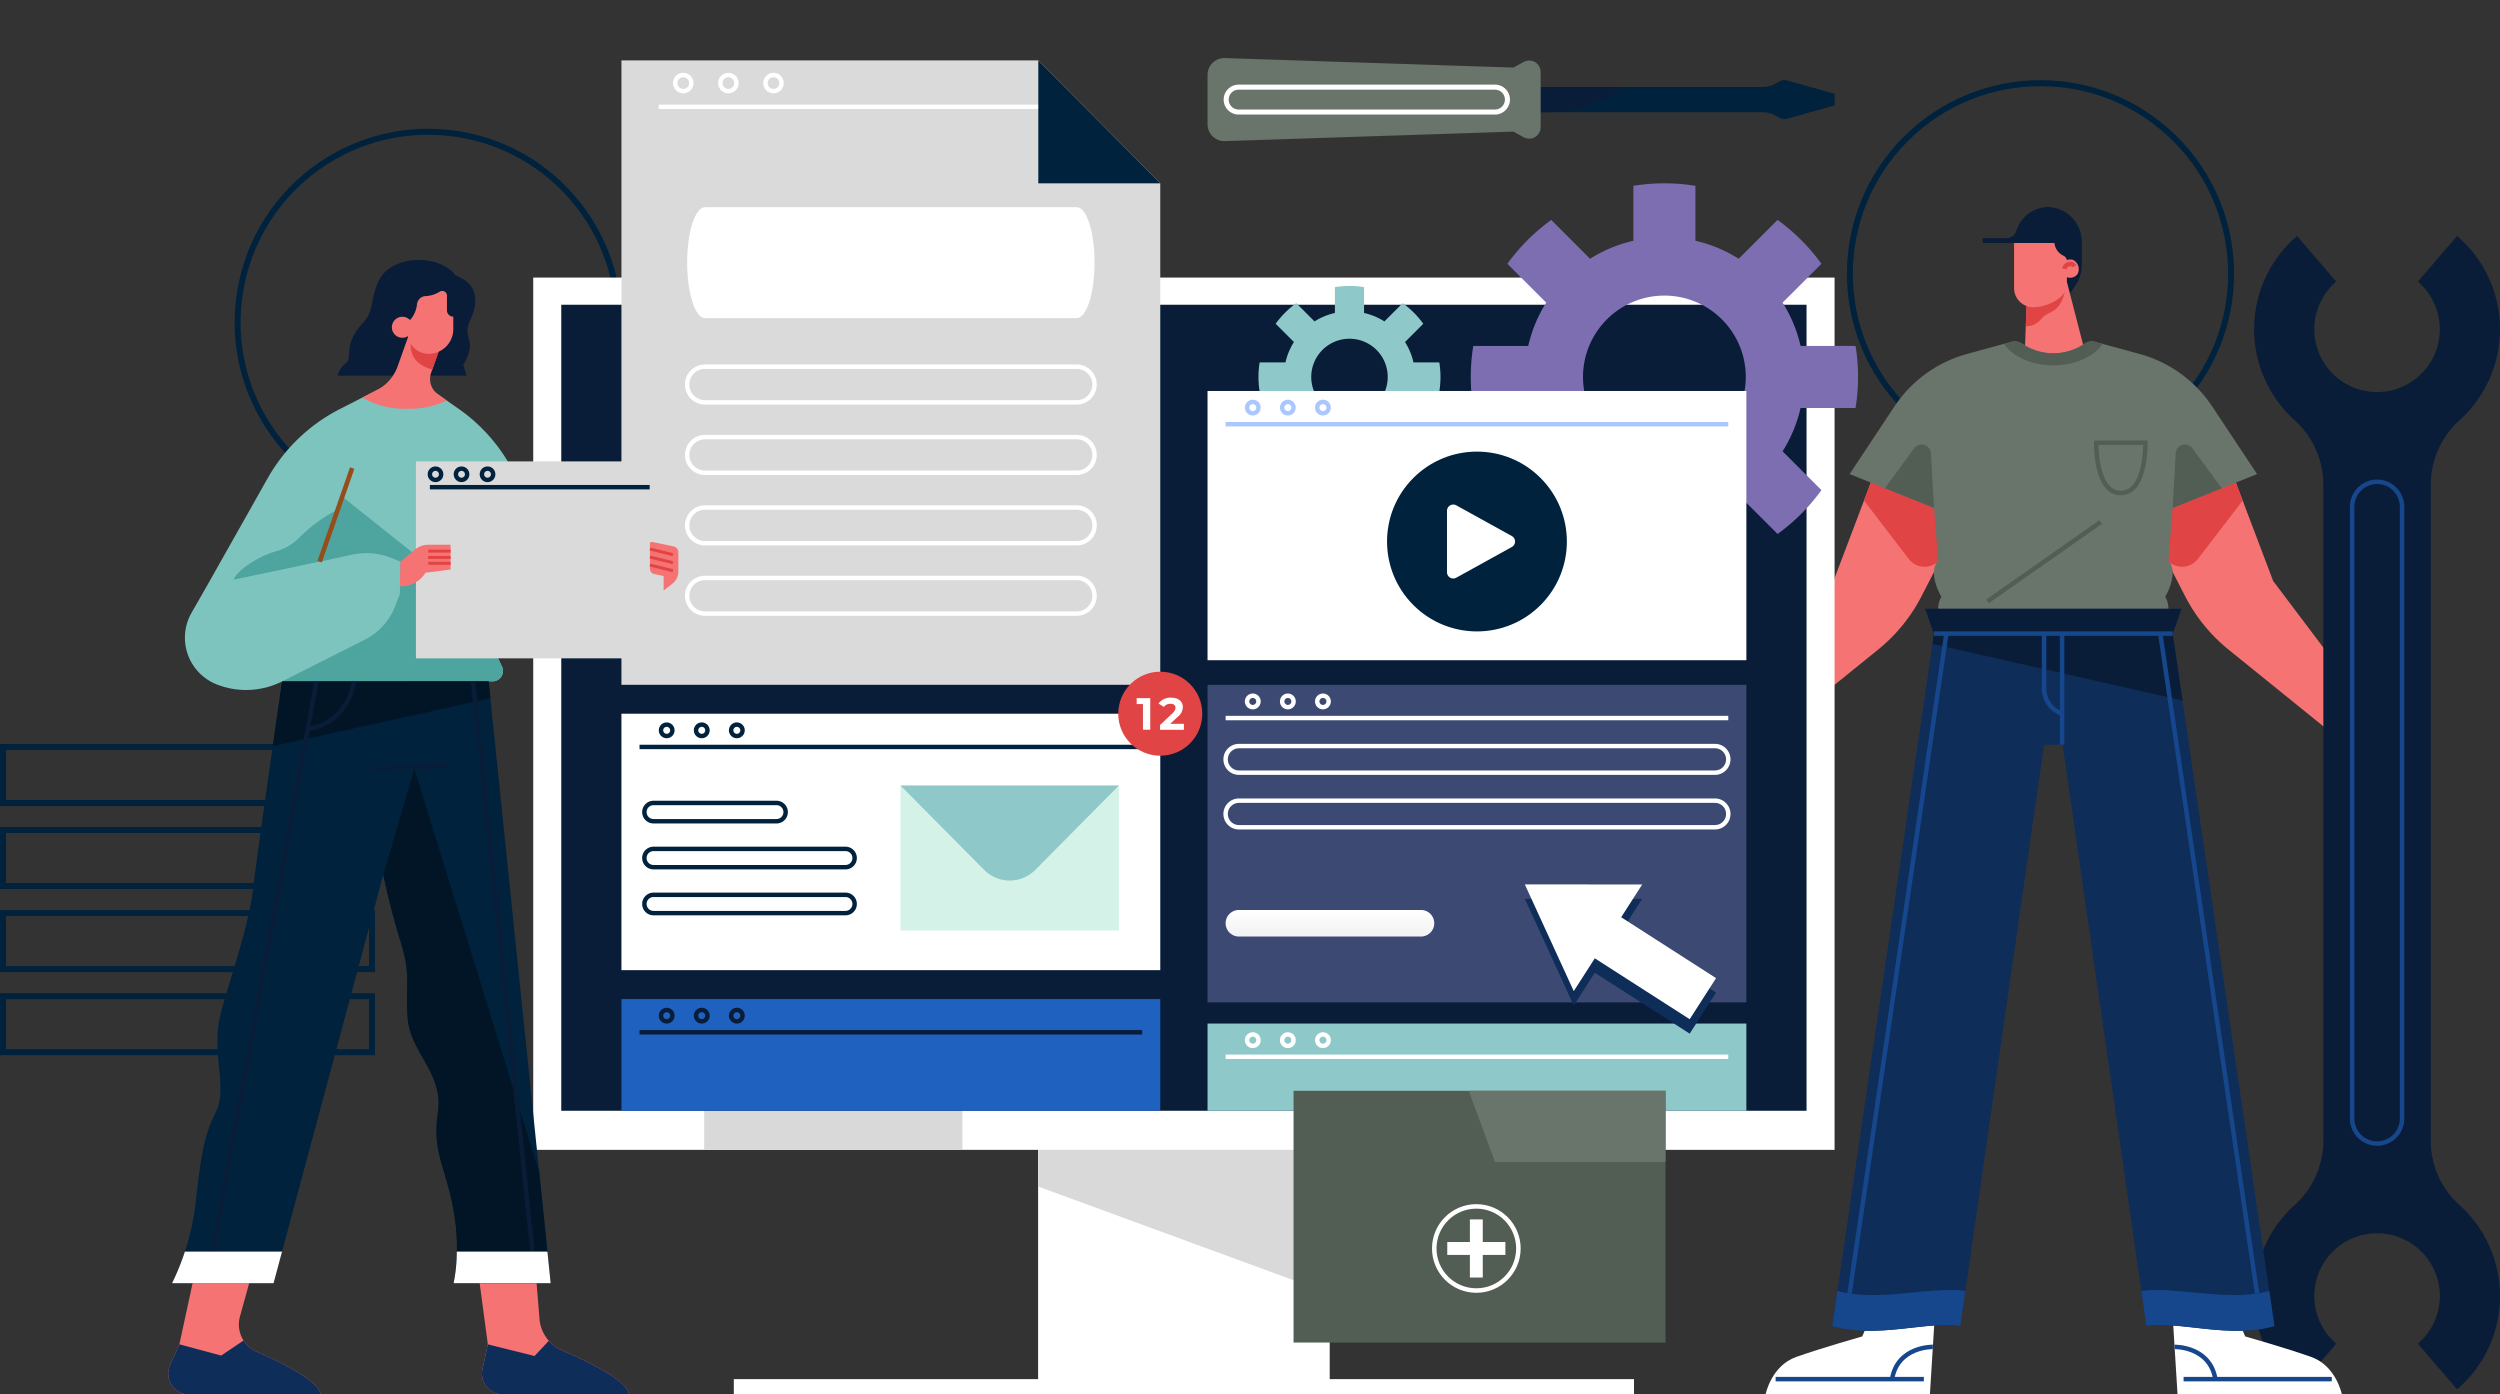 <svg xmlns="http://www.w3.org/2000/svg" xmlns:xlink="http://www.w3.org/1999/xlink" width="418.451" height="233.399" viewBox="0 0 418.451 233.399">
  <rect x="0" y="0" width="418.451" height="233.399" fill="#333333" stroke="none"/>
  <defs>
    <linearGradient id="linear-gradient" x1="0.5" x2="0.5" y2="1" gradientUnits="objectBoundingBox">
      <stop offset="0" stop-color="#fff"/>
      <stop offset="1" stop-color="#f1f1f1"/>
    </linearGradient>
  </defs>
  <g id="Grupo_179460" data-name="Grupo 179460" transform="translate(-239.309 -3046.245)">
    <g id="Grupo_54277" data-name="Grupo 54277" transform="translate(180.025 2957.879)">
      <g id="Grupo_54244" data-name="Grupo 54244" transform="translate(59.784 213.39)">
        <rect id="Rectángulo_29332" data-name="Rectángulo 29332" width="61.772" height="9.376" fill="none" stroke="#00223d" stroke-miterlimit="10" stroke-width="1"/>
        <rect id="Rectángulo_29333" data-name="Rectángulo 29333" width="61.772" height="9.375" transform="translate(0 13.907)" fill="none" stroke="#00223d" stroke-miterlimit="10" stroke-width="1"/>
        <rect id="Rectángulo_29334" data-name="Rectángulo 29334" width="61.772" height="9.376" transform="translate(0 27.814)" fill="none" stroke="#00223d" stroke-miterlimit="10" stroke-width="1"/>
        <rect id="Rectángulo_29335" data-name="Rectángulo 29335" width="61.772" height="9.375" transform="translate(0 41.721)" fill="none" stroke="#00223d" stroke-miterlimit="10" stroke-width="1"/>
      </g>
      <circle id="Elipse_4063" data-name="Elipse 4063" cx="31.905" cy="31.905" r="31.905" transform="translate(94.2 168.489) rotate(-80.44)" fill="none" stroke="#00223d" stroke-miterlimit="10" stroke-width="1"/>
      <circle id="Elipse_4064" data-name="Elipse 4064" cx="31.905" cy="31.905" r="31.905" transform="translate(355.703 134.194) rotate(-45)" fill="none" stroke="#00223d" stroke-miterlimit="10" stroke-width="1"/>
      <g id="Grupo_54251" data-name="Grupo 54251" transform="translate(348.78 123.014)">
        <g id="Grupo_54247" data-name="Grupo 54247" transform="translate(0 43.661)">
          <g id="Grupo_54245" data-name="Grupo 54245" transform="translate(68.641)">
            <path id="Trazado_116064" data-name="Trazado 116064" d="M587.13,203.891l7.18,18.943L611.7,245.891l-2.426,6.573-22.435-18.149a27.907,27.907,0,0,1-7.256-8.915l-7.625-14.8Z" transform="translate(-571.961 -203.891)" fill="#f57373"/>
            <path id="Trazado_116065" data-name="Trazado 116065" d="M581.71,219.14l7.492-9.781-2.073-5.468L571.961,210.6l4.143,8.041A3.331,3.331,0,0,0,581.71,219.14Z" transform="translate(-571.961 -203.891)" fill="#e04444"/>
          </g>
          <g id="Grupo_54246" data-name="Grupo 54246">
            <path id="Trazado_116066" data-name="Trazado 116066" d="M501.081,203.891l-7.18,18.943-17.394,23.057,2.427,6.573,22.434-18.149a27.887,27.887,0,0,0,7.256-8.915l7.625-14.8Z" transform="translate(-476.508 -203.891)" fill="#f57373"/>
            <path id="Trazado_116067" data-name="Trazado 116067" d="M515.29,219.14l-7.492-9.781,2.072-5.468,15.169,6.708L520.9,218.64A3.332,3.332,0,0,1,515.29,219.14Z" transform="translate(-485.297 -203.891)" fill="#e04444"/>
          </g>
        </g>
        <path id="Trazado_116068" data-name="Trazado 116068" d="M628.179,301.2V191.695a14.476,14.476,0,0,1,4.7-10.828,20.542,20.542,0,0,0-.3-30.946l-6.561,7.638a10.505,10.505,0,1,1-13.664,0l-6.56-7.638a20.541,20.541,0,0,0-.3,30.946,14.477,14.477,0,0,1,4.7,10.828V301.2a14.477,14.477,0,0,1-4.7,10.828,20.541,20.541,0,0,0,.3,30.945l6.561-7.636a10.506,10.506,0,1,1,13.664,0l6.561,7.636a20.541,20.541,0,0,0,.3-30.945A14.478,14.478,0,0,1,628.179,301.2Z" transform="translate(-510.808 -145.07)" fill="#091c38"/>
        <path id="Trazado_116069" data-name="Trazado 116069" d="M513.269,400l-.877,14.067H484.887s.943-4.786,5.124-6.27,11.056-3.438,11.056-3.438L502.955,400Z" transform="translate(-478.862 -215.316)" fill="#fff"/>
        <line id="Línea_1580" data-name="Línea 1580" x2="24.809" transform="translate(7.711 196.19)" fill="none" stroke="#16478c" stroke-miterlimit="10" stroke-width="0.75"/>
        <path id="Trazado_116070" data-name="Trazado 116070" d="M521.157,408.5s-5.889-.137-6.833,5.392" transform="translate(-487.13 -217.704)" fill="none" stroke="#16478c" stroke-miterlimit="10" stroke-width="0.75"/>
        <path id="Trazado_116071" data-name="Trazado 116071" d="M579.559,400l.876,14.067h27.506s-.943-4.786-5.124-6.27-11.056-3.438-11.056-3.438L589.873,400Z" transform="translate(-505.454 -215.316)" fill="#fff"/>
        <line id="Línea_1581" data-name="Línea 1581" x1="24.809" transform="translate(75.992 196.19)" fill="none" stroke="#16478c" stroke-miterlimit="10" stroke-width="0.75"/>
        <path id="Trazado_116072" data-name="Trazado 116072" d="M580.088,408.5s5.889-.137,6.833,5.392" transform="translate(-505.603 -217.704)" fill="none" stroke="#16478c" stroke-miterlimit="10" stroke-width="0.75"/>
        <path id="Trazado_116073" data-name="Trazado 116073" d="M556.356,151.559v3.66a6.093,6.093,0,0,1-1.028,3.386l-1.067,1.6-3.365-8.643Z" transform="translate(-497.403 -145.53)" fill="#091c38"/>
        <path id="Trazado_116074" data-name="Trazado 116074" d="M552.267,160.615l3.2,12.412H545.189l.371-9.674Z" transform="translate(-495.8 -148.074)" fill="#f57373"/>
        <path id="Trazado_116075" data-name="Trazado 116075" d="M549.445,166.159c2.372-.966,2.577-3.928,2.577-3.928l-2-.3-4.388,1.791-.18,4.7a3.387,3.387,0,0,0,2.578-1.214A3.735,3.735,0,0,1,549.445,166.159Z" transform="translate(-495.875 -148.444)" fill="#e04444"/>
        <g id="Grupo_54248" data-name="Grupo 54248" transform="translate(20.087 22.491)">
          <path id="Trazado_116076" data-name="Trazado 116076" d="M572.65,196.666l-7.495-11.305a21.375,21.375,0,0,0-12.187-8.81l-7.411-2.024a2.159,2.159,0,0,0-1.872.362,9.282,9.282,0,0,1-10.278,0,2.16,2.16,0,0,0-1.872-.362l-7.411,2.024a21.375,21.375,0,0,0-12.187,8.81l-7.494,11.305,14.127,5.663.7,8.8c-1.855,2.124.539,6.068.539,6.068a3.884,3.884,0,0,0,0,3.944h37.466a3.884,3.884,0,0,0,0-3.944s2.393-3.944.539-6.068l.7-8.8Z" transform="translate(-504.442 -174.451)" fill="#69746b"/>
          <path id="Trazado_116077" data-name="Trazado 116077" d="M579.647,209.072l.506-9.146a1.554,1.554,0,0,1,2.806-.832l4.9,6.688Z" transform="translate(-525.567 -181.194)" fill="#525d54"/>
          <path id="Trazado_116078" data-name="Trazado 116078" d="M520.881,209.072l-.506-9.146a1.554,1.554,0,0,0-2.805-.832l-4.9,6.688Z" transform="translate(-506.755 -181.194)" fill="#525d54"/>
        </g>
        <path id="Trazado_116079" data-name="Trazado 116079" d="M548.652,178.464c3.677,0,6.834-1.482,8.231-3.6l-1.22-.333a2.159,2.159,0,0,0-1.872.362,9.282,9.282,0,0,1-10.278,0,2.16,2.16,0,0,0-1.872-.362l-1.219.333C541.818,176.982,544.975,178.464,548.652,178.464Z" transform="translate(-494.461 -151.96)" fill="#525d54"/>
        <line id="Línea_1582" data-name="Línea 1582" x1="18.944" y2="13.281" transform="translate(43.172 52.728)" fill="none" stroke="#525d54" stroke-miterlimit="10" stroke-width="0.75"/>
        <path id="Trazado_116080" data-name="Trazado 116080" d="M561.854,198.031h8.225s.2,8.427-4.113,8.427S561.854,198.031,561.854,198.031Z" transform="translate(-500.481 -158.584)" fill="none" stroke="#525d54" stroke-miterlimit="10" stroke-width="0.75"/>
        <path id="Trazado_116081" data-name="Trazado 116081" d="M557.387,240.849l1.459-4.146H515.976l1.458,4.146L500.4,356.738c7.281,2.224,16.18-.91,21.439,0l14.023-97.281h3.1l14.023,97.281c5.258-.91,14.157,2.224,21.438,0Z" transform="translate(-483.22 -169.447)" fill="#0e2d59"/>
        <path id="Trazado_116082" data-name="Trazado 116082" d="M501.266,395.4h0l-.864,5.872c7.281,2.224,16.18-.91,21.439,0l.846-5.872C516.859,394.582,508.088,397.326,501.266,395.4Z" transform="translate(-483.22 -213.979)" fill="#16478c"/>
        <path id="Trazado_116083" data-name="Trazado 116083" d="M565.116,252.041l-1.645-11.192,1.459-4.146H522.059l1.459,4.146-.253,1.725Z" transform="translate(-489.303 -169.447)" fill="#091c38"/>
        <path id="Trazado_116084" data-name="Trazado 116084" d="M593.764,395.4h0l.863,5.872c-7.281,2.224-16.18-.91-21.438,0l-.846-5.872C578.171,394.582,586.942,397.326,593.764,395.4Z" transform="translate(-503.428 -213.979)" fill="#16478c"/>
        <g id="Grupo_54250" data-name="Grupo 54250" transform="translate(20.087 71.403)">
          <line id="Línea_1583" data-name="Línea 1583" x2="39.953" transform="translate(14.127)" fill="none" stroke="#16478c" stroke-miterlimit="10" stroke-width="0.75"/>
          <line id="Línea_1584" data-name="Línea 1584" y2="18.607" transform="translate(35.573)" fill="none" stroke="#16478c" stroke-miterlimit="10" stroke-width="0.75"/>
          <path id="Trazado_116085" data-name="Trazado 116085" d="M549.715,242.469v9.177a4.491,4.491,0,0,0,3.017,4.243h0" transform="translate(-517.159 -242.469)" fill="none" stroke="#16478c" stroke-miterlimit="10" stroke-width="0.75"/>
          <g id="Grupo_54249" data-name="Grupo 54249">
            <line id="Línea_1585" data-name="Línea 1585" x2="16.202" y2="110.452" transform="translate(52.006)" fill="none" stroke="#16478c" stroke-miterlimit="10" stroke-width="0.75"/>
            <line id="Línea_1586" data-name="Línea 1586" x1="16.202" y2="110.452" fill="none" stroke="#16478c" stroke-miterlimit="10" stroke-width="0.75"/>
          </g>
        </g>
        <path id="Trazado_116086" data-name="Trazado 116086" d="M542.728,150.922v7.94a3.226,3.226,0,0,0,3.339,3.272c2.76-.163,5.509-1.811,5.509-3.779V154.4a.985.985,0,0,0-.585-.9,2.644,2.644,0,0,1-1.513-2.574Z" transform="translate(-495.109 -145.351)" fill="#f57373"/>
        <path id="Trazado_116087" data-name="Trazado 116087" d="M546.367,143.175a5.684,5.684,0,0,0-5.332,4.058,1.676,1.676,0,0,1-1.594,1.159h-4v.812h16.575A5.848,5.848,0,0,0,546.367,143.175Z" transform="translate(-493.061 -143.175)" fill="#091c38"/>
        <path id="Trazado_116088" data-name="Trazado 116088" d="M556.379,157.813a1.53,1.53,0,1,1-.708-2.319A1.744,1.744,0,0,1,556.379,157.813Z" transform="translate(-498.122 -146.614)" fill="#f57373"/>
        <path id="Trazado_116089" data-name="Trazado 116089" d="M554.4,157.246a1.083,1.083,0,0,1,1.281-.794.777.777,0,0,1,.409.371" transform="translate(-498.388 -146.891)" fill="none" stroke="#e04444" stroke-miterlimit="10" stroke-width="0.75"/>
        <path id="Rectángulo_29336" data-name="Rectángulo 29336" d="M4.18,0h0A4.18,4.18,0,0,1,8.36,4.18v102.4a4.18,4.18,0,0,1-4.18,4.18h0A4.18,4.18,0,0,1,0,106.58V4.18A4.18,4.18,0,0,1,4.18,0Z" transform="translate(104.203 45.997)" fill="none" stroke="#16478c" stroke-miterlimit="10" stroke-width="0.75"/>
      </g>
      <g id="Grupo_54253" data-name="Grupo 54253" transform="translate(148.536 134.826)">
        <g id="Grupo_54252" data-name="Grupo 54252" transform="translate(33.573 144.738)">
          <rect id="Rectángulo_29337" data-name="Rectángulo 29337" width="48.809" height="42.202" transform="translate(50.933)" fill="#fff"/>
          <path id="Trazado_116090" data-name="Trazado 116090" d="M364.37,386.181l-48.809-17.906v-7.4H364.37Z" transform="translate(-264.628 -360.875)" fill="#d9d9d9"/>
          <rect id="Rectángulo_29338" data-name="Rectángulo 29338" width="150.675" height="2.562" transform="translate(0 39.641)" fill="#fff"/>
        </g>
        <rect id="Rectángulo_29339" data-name="Rectángulo 29339" width="217.821" height="146.003" transform="translate(0 0)" fill="#fff"/>
        <rect id="Rectángulo_29340" data-name="Rectángulo 29340" width="43.219" height="6.543" transform="translate(28.614 139.46)" fill="#d9d9d9"/>
        <rect id="Rectángulo_29341" data-name="Rectángulo 29341" width="208.435" height="134.913" transform="translate(4.693 4.548)" fill="#091c38"/>
      </g>
      <g id="Grupo_54255" data-name="Grupo 54255" transform="translate(163.3 98.475)">
        <path id="Trazado_116091" data-name="Trazado 116091" d="M308.767,213.566H218.577V109.051h69.775l20.415,20.576Z" transform="translate(-218.577 -109.051)" fill="#dbdada"/>
        <line id="Línea_1587" data-name="Línea 1587" x2="67.146" transform="translate(6.237 7.774)" fill="none" stroke="#fff" stroke-miterlimit="10" stroke-width="0.742"/>
        <path id="Trazado_116092" data-name="Trazado 116092" d="M315.608,109.051l20.415,20.576H315.608Z" transform="translate(-245.832 -109.051)" fill="#00223d"/>
        <g id="Grupo_54254" data-name="Grupo 54254" transform="translate(11.001 24.567)">
          <path id="Trazado_116093" data-name="Trazado 116093" d="M299.078,186.317H236.861a2.986,2.986,0,0,1-2.986-2.986h0a2.985,2.985,0,0,1,2.986-2.985h62.217a2.985,2.985,0,0,1,2.986,2.985h0A2.986,2.986,0,0,1,299.078,186.317Z" transform="translate(-233.875 -153.645)" fill="none" stroke="#fff" stroke-miterlimit="10" stroke-width="0.742"/>
          <path id="Trazado_116094" data-name="Trazado 116094" d="M299.078,161.789H236.861c-1.649,0-2.986-4.158-2.986-9.287h0c0-5.129,1.337-9.287,2.986-9.287h62.217c1.649,0,2.986,4.159,2.986,9.287h0C302.063,157.632,300.727,161.789,299.078,161.789Z" transform="translate(-233.875 -143.215)" fill="#fff"/>
          <path id="Trazado_116095" data-name="Trazado 116095" d="M299.078,202.707H236.861a2.986,2.986,0,0,1-2.986-2.986h0a2.986,2.986,0,0,1,2.986-2.986h62.217a2.986,2.986,0,0,1,2.986,2.986h0A2.986,2.986,0,0,1,299.078,202.707Z" transform="translate(-233.875 -158.249)" fill="none" stroke="#fff" stroke-miterlimit="10" stroke-width="0.742"/>
          <path id="Trazado_116096" data-name="Trazado 116096" d="M299.078,219.1H236.861a2.986,2.986,0,0,1-2.986-2.986h0a2.986,2.986,0,0,1,2.986-2.986h62.217a2.986,2.986,0,0,1,2.986,2.986h0A2.986,2.986,0,0,1,299.078,219.1Z" transform="translate(-233.875 -162.853)" fill="none" stroke="#fff" stroke-miterlimit="10" stroke-width="0.742"/>
          <path id="Trazado_116097" data-name="Trazado 116097" d="M299.078,235.488H236.861a2.986,2.986,0,0,1-2.986-2.986h0a2.986,2.986,0,0,1,2.986-2.986h62.217a2.986,2.986,0,0,1,2.986,2.986h0A2.986,2.986,0,0,1,299.078,235.488Z" transform="translate(-233.875 -167.457)" fill="none" stroke="#fff" stroke-miterlimit="10" stroke-width="0.742"/>
        </g>
        <circle id="Elipse_4065" data-name="Elipse 4065" cx="1.348" cy="1.348" r="1.348" transform="translate(9.001 2.448)" fill="none" stroke="#fff" stroke-miterlimit="10" stroke-width="0.742"/>
        <circle id="Elipse_4066" data-name="Elipse 4066" cx="1.348" cy="1.348" r="1.348" transform="translate(16.552 2.448)" fill="none" stroke="#fff" stroke-miterlimit="10" stroke-width="0.742"/>
        <circle id="Elipse_4067" data-name="Elipse 4067" cx="1.348" cy="1.348" r="1.348" transform="translate(24.103 2.448)" fill="none" stroke="#fff" stroke-miterlimit="10" stroke-width="0.742"/>
      </g>
      <path id="Trazado_116098" data-name="Trazado 116098" d="M480.674,175.266a32.349,32.349,0,0,0,0-10.383h-9.2a23.225,23.225,0,0,0-3.01-7.25l6.5-6.5a32.568,32.568,0,0,0-7.342-7.342l-6.5,6.5a23.241,23.241,0,0,0-7.25-3.009v-9.2a32.36,32.36,0,0,0-10.384,0v9.2a23.219,23.219,0,0,0-7.249,3.009l-6.5-6.5a32.586,32.586,0,0,0-7.343,7.342l6.5,6.5a23.222,23.222,0,0,0-3.009,7.25h-9.2a32.349,32.349,0,0,0,0,10.383h9.2a23.222,23.222,0,0,0,3.009,7.25l-6.5,6.5a32.6,32.6,0,0,0,7.343,7.343l6.5-6.5a23.228,23.228,0,0,0,7.249,3.009v9.2a32.358,32.358,0,0,0,10.384,0v-9.2a23.225,23.225,0,0,0,7.25-3.009l6.5,6.5a32.587,32.587,0,0,0,7.342-7.343l-6.5-6.5a23.225,23.225,0,0,0,3.01-7.25ZM448.682,183.7A13.622,13.622,0,1,1,462.3,170.075,13.622,13.622,0,0,1,448.682,183.7Z" transform="translate(-110.808 -18.613)" fill="#7d6eb2"/>
      <path id="Trazado_116099" data-name="Trazado 116099" d="M397.125,179.225a15.209,15.209,0,0,0,0-4.881H392.8a10.919,10.919,0,0,0-1.415-3.407l3.058-3.057a15.316,15.316,0,0,0-3.451-3.451l-3.058,3.057a10.9,10.9,0,0,0-3.407-1.414v-4.323a15.209,15.209,0,0,0-4.881,0v4.323a10.908,10.908,0,0,0-3.407,1.414l-3.057-3.057a15.3,15.3,0,0,0-3.451,3.451l3.057,3.057a10.919,10.919,0,0,0-1.414,3.407h-4.323a15.209,15.209,0,0,0,0,4.881h4.323a10.919,10.919,0,0,0,1.414,3.407l-3.057,3.057a15.3,15.3,0,0,0,3.451,3.451l3.057-3.057a10.908,10.908,0,0,0,3.407,1.414v4.323a15.211,15.211,0,0,0,4.881,0V187.5a10.9,10.9,0,0,0,3.407-1.414l3.058,3.057a15.316,15.316,0,0,0,3.451-3.451l-3.058-3.057a10.919,10.919,0,0,0,1.415-3.407Zm-15.036,3.962a6.4,6.4,0,1,1,6.4-6.4A6.4,6.4,0,0,1,382.089,183.187Z" transform="translate(-96.928 -25.323)" fill="#8ec8c8"/>
      <g id="Grupo_54256" data-name="Grupo 54256" transform="translate(261.402 98.089)">
        <path id="Trazado_116100" data-name="Trazado 116100" d="M470.158,113.821l-1.061.544a3.829,3.829,0,0,1-1.748.422h-43.5v4.228h43.5a3.838,3.838,0,0,1,1.749.421l1.061.544a1.661,1.661,0,0,0,1.205.121l7.93-2.231v-1.938l-7.93-2.231A1.657,1.657,0,0,0,470.158,113.821Z" transform="translate(-374.339 -109.953)" fill="#00223d"/>
        <path id="Trazado_116101" data-name="Trazado 116101" d="M442.589,115.236h-18.74v4.228h7.7a18.889,18.889,0,0,0,7.479-1.544l3.78-1.63A.549.549,0,0,0,442.589,115.236Z" transform="translate(-374.339 -110.402)" fill="#091c38"/>
        <path id="Trazado_116102" data-name="Trazado 116102" d="M406.2,110.1l-48.3-1.587a2.81,2.81,0,0,0-2.9,2.808V119.6a2.809,2.809,0,0,0,2.9,2.808l48.3-1.587,1.717.942a1.917,1.917,0,0,0,2.839-1.681v-9.239a1.917,1.917,0,0,0-2.839-1.681Z" transform="translate(-354.999 -108.514)" fill="#69746b"/>
        <path id="Trazado_116103" data-name="Trazado 116103" d="M404.332,119.445H361.423a2.083,2.083,0,0,1-2.083-2.083h0a2.083,2.083,0,0,1,2.083-2.083h42.908a2.083,2.083,0,0,1,2.083,2.083h0A2.083,2.083,0,0,1,404.332,119.445Z" transform="translate(-356.218 -110.414)" fill="none" stroke="#fff" stroke-miterlimit="10" stroke-width="0.845"/>
      </g>
      <g id="Grupo_54257" data-name="Grupo 54257" transform="translate(163.3 255.588)">
        <rect id="Rectángulo_29342" data-name="Rectángulo 29342" width="90.191" height="18.697" fill="#1e61bf"/>
        <line id="Línea_1588" data-name="Línea 1588" x2="84.135" transform="translate(3.028 5.563)" fill="none" stroke="#091c38" stroke-miterlimit="10" stroke-width="0.742"/>
        <path id="Trazado_116104" data-name="Trazado 116104" d="M237.854,331.031a.954.954,0,1,1-.954-.954A.953.953,0,0,1,237.854,331.031Z" transform="translate(-223.456 -328.249)" fill="none" stroke="#091c38" stroke-miterlimit="10" stroke-width="0.742"/>
        <path id="Trazado_116105" data-name="Trazado 116105" d="M246.02,331.031a.954.954,0,1,1-.954-.954A.954.954,0,0,1,246.02,331.031Z" transform="translate(-225.749 -328.249)" fill="none" stroke="#091c38" stroke-miterlimit="10" stroke-width="0.742"/>
        <circle id="Elipse_4068" data-name="Elipse 4068" cx="0.954" cy="0.954" r="0.954" transform="translate(6.619 1.828)" fill="none" stroke="#091c38" stroke-miterlimit="10" stroke-width="0.742"/>
      </g>
      <g id="Grupo_54258" data-name="Grupo 54258" transform="translate(261.402 259.688)">
        <rect id="Rectángulo_29343" data-name="Rectángulo 29343" width="90.191" height="14.598" fill="#8ec8c8"/>
        <line id="Línea_1589" data-name="Línea 1589" x2="84.135" transform="translate(3.028 5.563)" fill="none" stroke="#fff" stroke-miterlimit="10" stroke-width="0.742"/>
        <path id="Trazado_116106" data-name="Trazado 116106" d="M366.111,336.731a.954.954,0,1,1-.954-.954A.954.954,0,0,1,366.111,336.731Z" transform="translate(-357.585 -333.949)" fill="none" stroke="#fff" stroke-miterlimit="10" stroke-width="0.742"/>
        <path id="Trazado_116107" data-name="Trazado 116107" d="M374.277,336.731a.954.954,0,1,1-.954-.954A.954.954,0,0,1,374.277,336.731Z" transform="translate(-359.878 -333.949)" fill="none" stroke="#fff" stroke-miterlimit="10" stroke-width="0.742"/>
        <path id="Trazado_116108" data-name="Trazado 116108" d="M382.442,336.731a.954.954,0,1,1-.954-.954A.954.954,0,0,1,382.442,336.731Z" transform="translate(-362.172 -333.949)" fill="none" stroke="#fff" stroke-miterlimit="10" stroke-width="0.742"/>
      </g>
      <g id="Grupo_54260" data-name="Grupo 54260" transform="translate(261.402 153.809)">
        <rect id="Rectángulo_29344" data-name="Rectángulo 29344" width="90.191" height="45.064" transform="translate(0 0)" fill="#fff"/>
        <line id="Línea_1590" data-name="Línea 1590" x2="84.135" transform="translate(3.028 5.563)" fill="none" stroke="#abc7ff" stroke-miterlimit="10" stroke-width="0.742"/>
        <circle id="Elipse_4069" data-name="Elipse 4069" cx="0.954" cy="0.954" r="0.954" transform="translate(6.618 1.828)" fill="none" stroke="#abc7ff" stroke-miterlimit="10" stroke-width="0.742"/>
        <circle id="Elipse_4070" data-name="Elipse 4070" cx="0.954" cy="0.954" r="0.954" transform="translate(12.49 1.828)" fill="none" stroke="#abc7ff" stroke-miterlimit="10" stroke-width="0.742"/>
        <path id="Trazado_116109" data-name="Trazado 116109" d="M382.442,189.495a.954.954,0,1,1-.954-.954A.954.954,0,0,1,382.442,189.495Z" transform="translate(-362.172 -186.713)" fill="none" stroke="#abc7ff" stroke-miterlimit="10" stroke-width="0.742"/>
        <g id="Grupo_54259" data-name="Grupo 54259" transform="translate(23.813 3.914)">
          <circle id="Elipse_4071" data-name="Elipse 4071" cx="15.049" cy="15.049" r="15.049" transform="translate(0 21.282) rotate(-45)" fill="#00223d"/>
          <path id="Trazado_116110" data-name="Trazado 116110" d="M410.736,223.761V213.479a1.046,1.046,0,0,1,1.552-.915l9.3,5.142a1.045,1.045,0,0,1,0,1.83l-9.3,5.142A1.046,1.046,0,0,1,410.736,223.761Z" transform="translate(-394.468 -197.338)" fill="#fff"/>
        </g>
      </g>
      <g id="Grupo_54261" data-name="Grupo 54261" transform="translate(261.402 202.99)">
        <rect id="Rectángulo_29345" data-name="Rectángulo 29345" width="90.191" height="53.158" fill="#3c4973"/>
        <line id="Línea_1591" data-name="Línea 1591" x2="84.135" transform="translate(3.028 5.563)" fill="none" stroke="#fff" stroke-miterlimit="10" stroke-width="0.742"/>
        <path id="Trazado_116111" data-name="Trazado 116111" d="M366.111,257.887a.954.954,0,1,1-.954-.953A.954.954,0,0,1,366.111,257.887Z" transform="translate(-357.585 -255.105)" fill="none" stroke="#fff" stroke-miterlimit="10" stroke-width="0.742"/>
        <path id="Trazado_116112" data-name="Trazado 116112" d="M374.277,257.887a.954.954,0,1,1-.954-.953A.954.954,0,0,1,374.277,257.887Z" transform="translate(-359.878 -255.105)" fill="none" stroke="#fff" stroke-miterlimit="10" stroke-width="0.742"/>
        <path id="Trazado_116113" data-name="Trazado 116113" d="M382.442,257.887a.954.954,0,1,1-.954-.953A.954.954,0,0,1,382.442,257.887Z" transform="translate(-362.172 -255.105)" fill="none" stroke="#fff" stroke-miterlimit="10" stroke-width="0.742"/>
        <path id="Trazado_116114" data-name="Trazado 116114" d="M441.121,273.1H361.433a2.223,2.223,0,0,1-2.223-2.224h0a2.224,2.224,0,0,1,2.223-2.224h79.688a2.224,2.224,0,0,1,2.223,2.224h0A2.223,2.223,0,0,1,441.121,273.1Z" transform="translate(-356.182 -258.397)" fill="none" stroke="#fff" stroke-miterlimit="10" stroke-width="0.742"/>
        <path id="Trazado_116115" data-name="Trazado 116115" d="M441.121,285.81H361.433a2.224,2.224,0,0,1-2.223-2.224h0a2.224,2.224,0,0,1,2.223-2.224h79.688a2.224,2.224,0,0,1,2.223,2.224h0A2.224,2.224,0,0,1,441.121,285.81Z" transform="translate(-356.182 -261.967)" fill="none" stroke="#fff" stroke-miterlimit="10" stroke-width="0.742"/>
        <path id="Trazado_116116" data-name="Trazado 116116" d="M391.907,311.247H361.433a2.224,2.224,0,0,1-2.223-2.224h0a2.224,2.224,0,0,1,2.223-2.224h30.474a2.224,2.224,0,0,1,2.224,2.224h0A2.224,2.224,0,0,1,391.907,311.247Z" transform="translate(-356.182 -269.112)" fill="url(#linear-gradient)"/>
      </g>
      <g id="Grupo_54262" data-name="Grupo 54262" transform="translate(314.509 236.399)">
        <path id="Trazado_116117" data-name="Trazado 116117" d="M448.5,304.215l-19.647-.007,8.189,17.859,3.522-5.488,15.883,10.194,4.414-6.877L444.976,309.7Z" transform="translate(-428.851 -301.793)" fill="#0e2d59"/>
        <path id="Trazado_116118" data-name="Trazado 116118" d="M448.5,300.857l-19.647-.007,8.189,17.859,3.522-5.488,15.883,10.194,4.414-6.877-15.883-10.194Z" transform="translate(-428.851 -300.85)" fill="#fff"/>
      </g>
      <g id="Grupo_54269" data-name="Grupo 54269" transform="translate(87.436 131.875)">
        <g id="Grupo_54268" data-name="Grupo 54268" transform="translate(0)">
          <path id="Trazado_116119" data-name="Trazado 116119" d="M193.976,381.917l1.174,14.414a6.315,6.315,0,0,0,3.808,5.3c4.259,1.82,10.928,5.027,11.187,7.356H189a3.473,3.473,0,0,1-3.394-4.205l.9-4.182-2.5-18.683Z" transform="translate(-133.004 -219.097)" fill="#f57373"/>
          <path id="Trazado_116120" data-name="Trazado 116120" d="M128.97,381.917l-3.878,14.03a4.979,4.979,0,0,0,2.807,5.9c4.261,1.85,10.442,4.9,10.691,7.143H116.556a3.472,3.472,0,0,1-3.17-4.89l1.565-3.5L119,381.917Z" transform="translate(-113.08 -219.097)" fill="#f57373"/>
          <path id="Trazado_116121" data-name="Trazado 116121" d="M199.549,408.7a6.279,6.279,0,0,1-2.238-1.629l-2.395,2.546-7.82-1.948-.9,4.182a3.473,3.473,0,0,0,3.394,4.205h21.148C210.477,413.723,203.808,410.516,199.549,408.7Z" transform="translate(-133.595 -226.161)" fill="#0e2d59"/>
          <path id="Trazado_116122" data-name="Trazado 116122" d="M116.556,416.037H138.59c-.249-2.24-6.43-5.293-10.691-7.143a4.938,4.938,0,0,1-2.2-1.882l-3.747,2.518-7-1.88-1.565,3.5A3.472,3.472,0,0,0,116.556,416.037Z" transform="translate(-113.08 -226.146)" fill="#0e2d59"/>
          <path id="Trazado_116123" data-name="Trazado 116123" d="M152.512,174.858H174.1l-.557-1.821a7.849,7.849,0,0,0,1.112-2.781c.2-1.415-1.011-2.477,0-4.551s2.124-5.966-2.376-7.584c-2.073-2.882-7.966-3.661-11.427-.961-2.528,1.973-2.275,6.017-3.236,7.686s-1.668,1.635-2.629,3.775-.161,3.406-1.089,4.157A4,4,0,0,0,152.512,174.858Z" transform="translate(-124.156 -155.497)" fill="#091c38"/>
          <path id="Trazado_116124" data-name="Trazado 116124" d="M158.183,184.213l6.033,4.215a28.981,28.981,0,0,1,11.431,16.4l3.97,15.118H165.864l5.6,11.6a1.736,1.736,0,0,1-1.563,2.492H133.976l-11.932-15.91,10.206-18.087a28.986,28.986,0,0,1,12.058-11.568l8.74-4.466Z" transform="translate(-115.598 -163.504)" fill="#7dc4be"/>
          <path id="Trazado_116125" data-name="Trazado 116125" d="M138.637,241.489l10.717-30.945L170.525,227.4l5.6,11.6a1.736,1.736,0,0,1-1.563,2.492Z" transform="translate(-120.259 -170.959)" fill="#4ea59f"/>
          <path id="Trazado_116126" data-name="Trazado 116126" d="M128.325,225.347l14.384-3,2.973-8.692a25.032,25.032,0,0,0-6.331,4.605,8.441,8.441,0,0,1-3.9,2.32C132.09,221.548,128.756,223.979,128.325,225.347Z" transform="translate(-117.362 -171.833)" fill="#4ea59f"/>
          <path id="Trazado_116127" data-name="Trazado 116127" d="M169.782,178.968l2.519-7.1h-5.988l-2.144,6.038a7.161,7.161,0,0,1-3.49,3.981l-2.436,1.244a14.289,14.289,0,0,0,7.533,1.883,15.336,15.336,0,0,0,6.632-1.379l-1.456-1.018A3.165,3.165,0,0,1,169.782,178.968Z" transform="translate(-125.766 -160.097)" fill="#f57373"/>
          <path id="Trazado_116128" data-name="Trazado 116128" d="M169.66,173.748s-1.208,4.011,3.475,5.224l1.627-4.58Z" transform="translate(-128.934 -160.624)" fill="#e04444"/>
          <path id="Trazado_116129" data-name="Trazado 116129" d="M120.618,229.286,144.94,224a11.319,11.319,0,0,1,6.72.6l1.385.572-.1,5.411-.762,1.99a10.578,10.578,0,0,1-5.118,5.667l-13.827,6.975a13.388,13.388,0,0,1-10.964.491h0a8.4,8.4,0,0,1-4.192-11.98C119.472,231.3,120.618,229.286,120.618,229.286Z" transform="translate(-114.172 -174.668)" fill="#7dc4be"/>
          <line id="Línea_1592" data-name="Línea 1592" x1="5.448" y2="15.677" transform="translate(25.347 34.836)" fill="none" stroke="#944d1b" stroke-miterlimit="10" stroke-width="0.772"/>
          <path id="Trazado_116130" data-name="Trazado 116130" d="M166.97,253.576,177.352,354.32H161.1a32.9,32.9,0,0,0,0-12.126c-1.213-7.113-3.64-9.742-2.629-16.416s-4.652-9.977-5.056-15.91.607-6.944-1.214-12.809-2.865-11.123-2.865-11.123L130.97,354.32H113.981a41.847,41.847,0,0,0,3.843-12.653c.809-6.788,1.213-11.642,3.438-15.889s-1.011-10.113,1.011-17.191,4.652-14.765,5.259-20.225S132.4,253.6,132.4,253.6Z" transform="translate(-113.333 -183.047)" fill="#00223d"/>
          <path id="Trazado_116131" data-name="Trazado 116131" d="M167.232,315.585c.4,5.933,6.067,9.236,5.056,15.91s1.416,9.3,2.629,16.416a32.9,32.9,0,0,1,0,12.126h16.247L189.254,341.5l-20.907-67.571-5.193,17.726s1.045,5.258,2.865,11.123S166.827,309.652,167.232,315.585Z" transform="translate(-127.145 -188.763)" fill="#011526"/>
          <path id="Trazado_116132" data-name="Trazado 116132" d="M173.845,256.415l-.292-2.839-34.572.021s-.7,4.786-1.565,10.849Z" transform="translate(-119.916 -183.047)" fill="#011526"/>
          <line id="Línea_1593" data-name="Línea 1593" x1="17.407" y2="95.461" transform="translate(7.41 70.529)" fill="none" stroke="#091c38" stroke-miterlimit="10" stroke-width="0.742"/>
          <path id="Trazado_116133" data-name="Trazado 116133" d="M153.322,253.576s-.831,6.915-7.763,8.008" transform="translate(-122.203 -183.047)" fill="none" stroke="#091c38" stroke-miterlimit="10" stroke-width="0.742"/>
          <line id="Línea_1594" data-name="Línea 1594" x2="9.965" y2="95.461" transform="translate(51.007 70.529)" fill="none" stroke="#091c38" stroke-miterlimit="10" stroke-width="0.742"/>
          <g id="Grupo_54263" data-name="Grupo 54263" transform="translate(0.648 165.99)">
            <path id="Trazado_116134" data-name="Trazado 116134" d="M179.512,391.609h16.247l-.544-5.284H180.046A26.6,26.6,0,0,1,179.512,391.609Z" transform="translate(-132.388 -386.325)" fill="#fff"/>
            <path id="Trazado_116135" data-name="Trazado 116135" d="M132.389,386.325H116.125a40.8,40.8,0,0,1-2.144,5.284H130.97Z" transform="translate(-113.981 -386.325)" fill="#fff"/>
          </g>
          <line id="Línea_1595" data-name="Línea 1595" y1="0.477" x2="12.438" transform="translate(34.12 84.686)" fill="none" stroke="#091c38" stroke-miterlimit="10" stroke-width="0.742"/>
          <g id="Grupo_54265" data-name="Grupo 54265" transform="translate(41.466 33.72)">
            <rect id="Rectángulo_29346" data-name="Rectángulo 29346" width="41.461" height="32.966" transform="translate(0)" fill="#dbdada"/>
            <line id="Línea_1596" data-name="Línea 1596" x2="36.792" transform="translate(2.334 4.315)" fill="none" stroke="#00223d" stroke-miterlimit="10" stroke-width="0.742"/>
            <g id="Grupo_54264" data-name="Grupo 54264" transform="translate(2.334 1.213)">
              <circle id="Elipse_4073" data-name="Elipse 4073" cx="0.944" cy="0.944" r="0.944" fill="none" stroke="#00223d" stroke-miterlimit="10" stroke-width="0.742"/>
              <circle id="Elipse_4074" data-name="Elipse 4074" cx="0.944" cy="0.944" r="0.944" transform="translate(4.354)" fill="none" stroke="#00223d" stroke-miterlimit="10" stroke-width="0.742"/>
              <circle id="Elipse_4075" data-name="Elipse 4075" cx="0.944" cy="0.944" r="0.944" transform="translate(8.708)" fill="none" stroke="#00223d" stroke-miterlimit="10" stroke-width="0.742"/>
            </g>
          </g>
          <g id="Grupo_54266" data-name="Grupo 54266" transform="translate(38.796 47.668)">
            <path id="Trazado_116137" data-name="Trazado 116137" d="M167.107,224.623l2.41-2.009a3.574,3.574,0,0,1,2.289-.829H175.5v4.153l-4.2.539a4.764,4.764,0,0,1-4.274,2.259Z" transform="translate(-167.03 -221.785)" fill="#f57373"/>
            <line id="Línea_1597" data-name="Línea 1597" x2="3.742" transform="translate(4.728 1.069)" fill="none" stroke="#e04444" stroke-miterlimit="10" stroke-width="0.5"/>
            <line id="Línea_1598" data-name="Línea 1598" x2="3.742" transform="translate(4.728 2.13)" fill="none" stroke="#e04444" stroke-miterlimit="10" stroke-width="0.5"/>
            <line id="Línea_1599" data-name="Línea 1599" x2="3.742" transform="translate(4.728 3.108)" fill="none" stroke="#e04444" stroke-miterlimit="10" stroke-width="0.5"/>
          </g>
          <g id="Grupo_54267" data-name="Grupo 54267" transform="translate(80.636 47.19)">
            <path id="Trazado_116138" data-name="Trazado 116138" d="M225.214,221.429v4.192a.907.907,0,0,0,.721.888l1.57.331v2.415l1.456-1.121a2.582,2.582,0,0,0,1.007-2.045v-3.225a1,1,0,0,0-.8-.982l-3.585-.757A.308.308,0,0,0,225.214,221.429Z" transform="translate(-225.214 -221.121)" fill="#f57373"/>
            <line id="Línea_1600" data-name="Línea 1600" x2="3.843" y2="0.944" transform="translate(0 1.2)" fill="none" stroke="#e04444" stroke-miterlimit="10" stroke-width="0.5"/>
            <line id="Línea_1601" data-name="Línea 1601" x2="3.843" y2="0.944" transform="translate(0 2.541)" fill="none" stroke="#e04444" stroke-miterlimit="10" stroke-width="0.5"/>
            <line id="Línea_1602" data-name="Línea 1602" x2="3.843" y2="0.944" transform="translate(0 3.881)" fill="none" stroke="#e04444" stroke-miterlimit="10" stroke-width="0.5"/>
          </g>
          <path id="Trazado_116139" data-name="Trazado 116139" d="M174.368,165.96V163.5a.784.784,0,0,0-1.191-.679,4.91,4.91,0,0,1-2.414.753,1.528,1.528,0,0,0-1.408,1.327,4.737,4.737,0,0,1-1.166,2.689,1.758,1.758,0,1,0-.341,2.684,3.493,3.493,0,0,0,3.447,2.963,4.133,4.133,0,0,0,4.133-4.133v-2.085A1.062,1.062,0,0,1,174.368,165.96Z" transform="translate(-127.708 -157.521)" fill="#f57373"/>
        </g>
      </g>
      <g id="Grupo_54272" data-name="Grupo 54272" transform="translate(163.3 207.827)">
        <rect id="Rectángulo_29347" data-name="Rectángulo 29347" width="90.191" height="42.924" fill="#fff"/>
        <line id="Línea_1603" data-name="Línea 1603" x2="84.135" transform="translate(3.028 5.563)" fill="none" stroke="#00223d" stroke-miterlimit="10" stroke-width="0.742"/>
        <circle id="Elipse_4076" data-name="Elipse 4076" cx="0.954" cy="0.954" r="0.954" transform="translate(6.619 1.828)" fill="none" stroke="#00223d" stroke-miterlimit="10" stroke-width="0.742"/>
        <path id="Trazado_116140" data-name="Trazado 116140" d="M237.854,264.613a.954.954,0,1,1-.954-.954A.954.954,0,0,1,237.854,264.613Z" transform="translate(-223.456 -261.832)" fill="none" stroke="#00223d" stroke-miterlimit="10" stroke-width="0.742"/>
        <path id="Trazado_116141" data-name="Trazado 116141" d="M246.02,264.613a.954.954,0,1,1-.954-.954A.954.954,0,0,1,246.02,264.613Z" transform="translate(-225.749 -261.832)" fill="none" stroke="#00223d" stroke-miterlimit="10" stroke-width="0.742"/>
        <g id="Grupo_54270" data-name="Grupo 54270" transform="translate(46.719 12.023)">
          <rect id="Rectángulo_29348" data-name="Rectángulo 29348" width="36.539" height="24.27" transform="translate(0)" fill="#d5f2e8"/>
          <path id="Trazado_116142" data-name="Trazado 116142" d="M283.545,277.837l13.984,14.113a6.033,6.033,0,0,0,8.571,0l13.984-14.113Z" transform="translate(-283.545 -277.837)" fill="#8ec8c8"/>
        </g>
        <g id="Grupo_54271" data-name="Grupo 54271" transform="translate(3.842 14.938)">
          <path id="Trazado_116143" data-name="Trazado 116143" d="M246.033,284.953H225.451a1.531,1.531,0,0,1-1.531-1.531h0a1.531,1.531,0,0,1,1.531-1.531h20.582a1.531,1.531,0,0,1,1.531,1.531h0A1.531,1.531,0,0,1,246.033,284.953Z" transform="translate(-223.92 -281.891)" fill="none" stroke="#00223d" stroke-miterlimit="10" stroke-width="0.742"/>
          <path id="Trazado_116144" data-name="Trazado 116144" d="M257.581,295.645h-32.13a1.532,1.532,0,0,1-1.531-1.532h0a1.531,1.531,0,0,1,1.531-1.53h32.13a1.531,1.531,0,0,1,1.531,1.53h0A1.531,1.531,0,0,1,257.581,295.645Z" transform="translate(-223.92 -284.894)" fill="none" stroke="#00223d" stroke-miterlimit="10" stroke-width="0.742"/>
          <path id="Trazado_116145" data-name="Trazado 116145" d="M257.581,306.336h-32.13a1.531,1.531,0,0,1-1.531-1.531h0a1.531,1.531,0,0,1,1.531-1.531h32.13a1.531,1.531,0,0,1,1.531,1.531h0A1.531,1.531,0,0,1,257.581,306.336Z" transform="translate(-223.92 -287.897)" fill="none" stroke="#00223d" stroke-miterlimit="10" stroke-width="0.742"/>
        </g>
      </g>
      <g id="Grupo_54274" data-name="Grupo 54274" transform="translate(246.457 200.794)">
        <circle id="Elipse_4077" data-name="Elipse 4077" cx="7.033" cy="7.033" r="7.033" fill="#e04444"/>
        <g id="Grupo_54273" data-name="Grupo 54273" transform="translate(3.077 4.344)">
          <path id="Trazado_116146" data-name="Trazado 116146" d="M340.778,257.5v5.288h-1.224v-4.305H338.5V257.5Z" transform="translate(-338.496 -257.413)" fill="#fff"/>
          <path id="Trazado_116147" data-name="Trazado 116147" d="M347.843,261.76v1h-4v-.793l2.039-1.926c.469-.446.552-.718.552-.975,0-.415-.288-.657-.846-.657a1.294,1.294,0,0,0-1.1.529l-.891-.575a2.457,2.457,0,0,1,2.1-.982c1.179,0,1.965.6,1.965,1.563a2.111,2.111,0,0,1-.884,1.67l-1.217,1.148Z" transform="translate(-339.931 -257.378)" fill="#fff"/>
        </g>
      </g>
      <g id="Grupo_54275" data-name="Grupo 54275" transform="translate(275.8 270.946)">
        <rect id="Rectángulo_29349" data-name="Rectángulo 29349" width="62.259" height="42.136" fill="#525d54"/>
        <path id="Trazado_116148" data-name="Trazado 116148" d="M420.2,360.824h28.534V348.891H415.8Z" transform="translate(-386.475 -348.891)" fill="#69746b"/>
        <circle id="Elipse_4078" data-name="Elipse 4078" cx="7.042" cy="7.042" r="7.042" transform="translate(23.551 19.348)" fill="none" stroke="#fff" stroke-miterlimit="10" stroke-width="0.755"/>
        <path id="Trazado_116149" data-name="Trazado 116149" d="M420.529,382.611h-3.786v-3.786h-2.157v3.786H410.8v2.157h3.786v3.786h2.157v-3.786h3.786Z" transform="translate(-385.072 -357.3)" fill="#fff"/>
      </g>
    </g>
  </g>
</svg>

